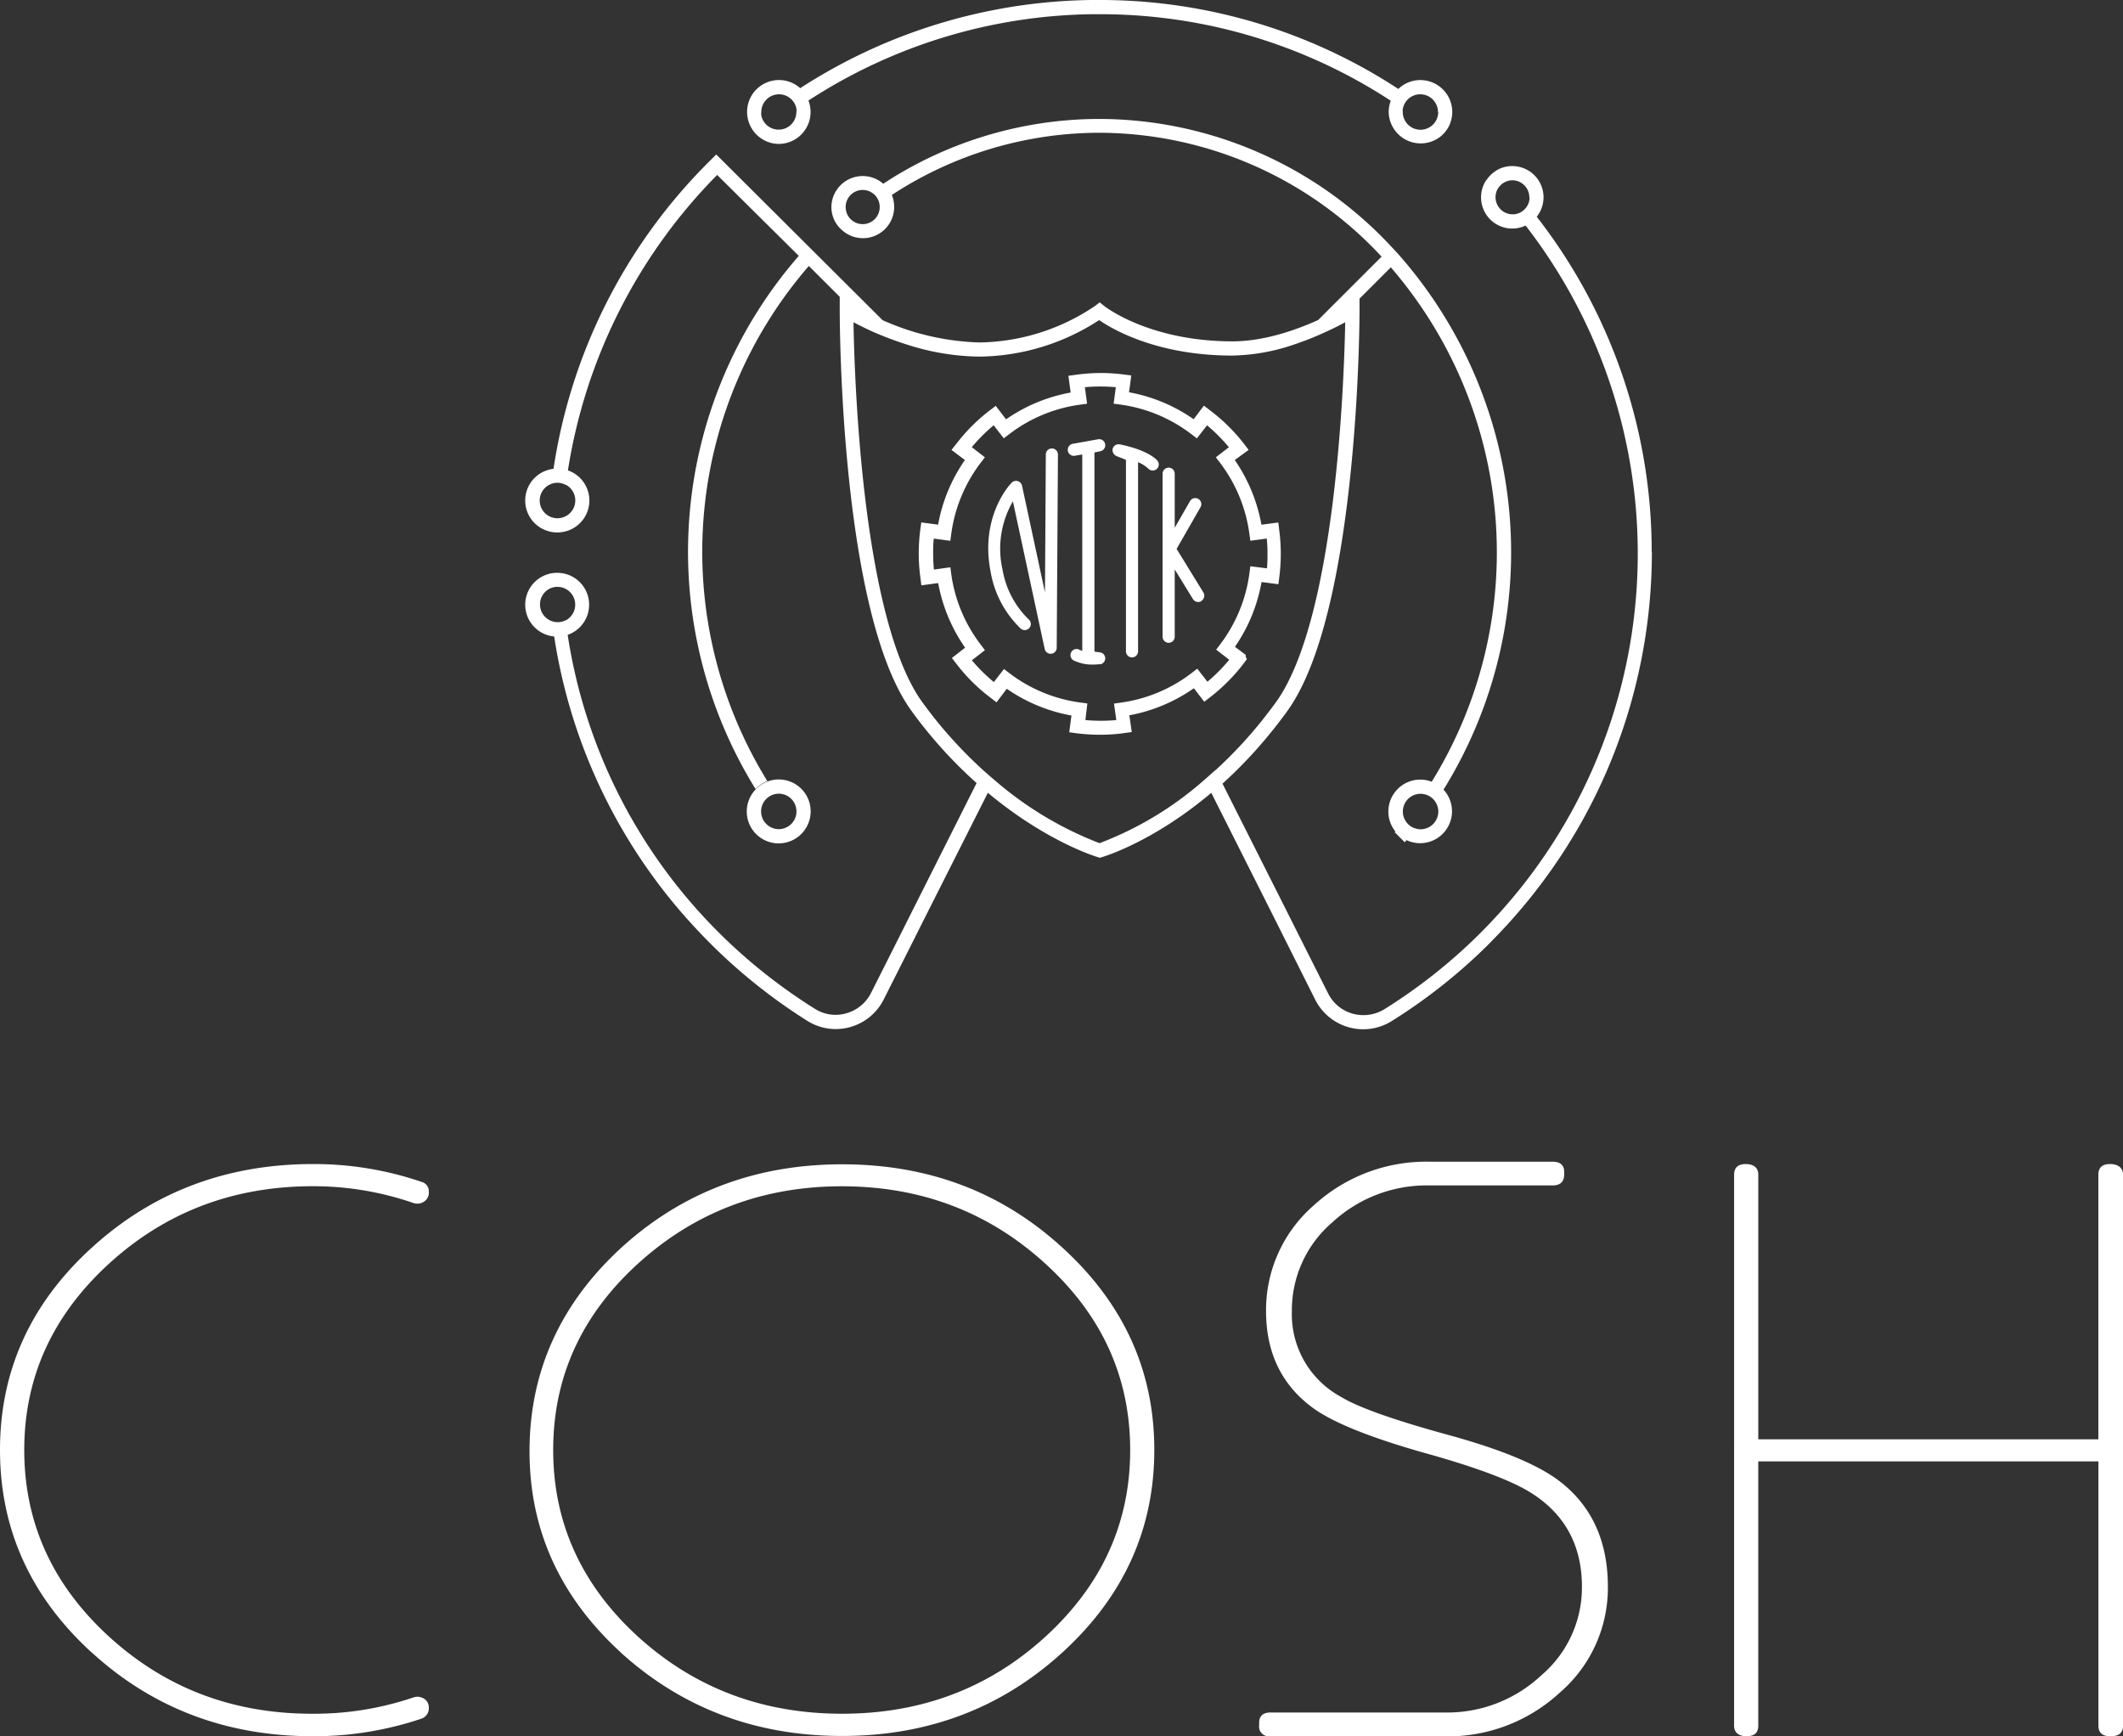 <svg xmlns="http://www.w3.org/2000/svg" viewBox="0 0 325.63 266.27"><rect x="0" y="0" width="325.63" height="266.27" fill="#333333" stroke="none"/><defs><style>.cls-1{fill:#fff;}</style></defs><title>logo2</title><g id="Layer_2" data-name="Layer 2"><g id="Layer_1-2" data-name="Layer 1"><path class="cls-1" d="M161.15,100.27a.94.94,0,0,1-.91-.74l-4.88-22.64a14.47,14.47,0,0,0-1.59,10.47,13.9,13.9,0,0,0,4,7.62.93.93,0,0,1-1.19,1.44,15.71,15.71,0,0,1-4.63-8.7c-1.7-8.53,3-13.49,3.23-13.7a.94.94,0,0,1,1.58.46l3.52,16.36.13-21.14a.93.93,0,0,1,.93-.93h0a.94.94,0,0,1,.93.94l-.19,29.63a.92.92,0,0,1-.83.92h-.1m13.41-.38v-29a5.34,5.34,0,0,1,1.58,1,.93.93,0,1,0,1.31-1.32c-1.61-1.61-5.29-2.34-5.71-2.41a.93.93,0,0,0-1.07.65,1,1,0,0,0,.55,1.13l1.48.59V99.89a.93.93,0,1,0,1.86,0m-5.87,2a.93.93,0,0,0,0-1.85l-.82-.1V69.39l.9-.19a.93.93,0,0,0-.35-1.83l-3.86.69a.93.93,0,1,0,.33,1.83L166,69.7V99.82c-.26-.09-.41-.17-.43-.17a.92.92,0,0,0-1.26.36.93.93,0,0,0,.36,1.27,6.59,6.59,0,0,0,3,.64,9.91,9.91,0,0,0,1.05-.07m11.46-4.2v-25a.93.93,0,0,0-1.86,0v25a.93.93,0,1,0,1.86,0m4.1-5.51a.94.94,0,0,0,.3-1.28l-4.11-6.68,3.67-6.4a.93.93,0,0,0-1.62-.92l-3.94,6.87a1,1,0,0,0,0,1l4.4,7.15a1,1,0,0,0,.8.45,1,1,0,0,0,.49-.14M109.93,23.66l-1.54,1.54c.51-.53,1-1,1.54-1.54m41.58,97.94L141.22,142l-1,2-4.67,9.27a8.24,8.24,0,0,1-5.14,4.24,8.38,8.38,0,0,1-2.22.31,8.24,8.24,0,0,1-4.33-1.24A85.41,85.41,0,0,1,109.26,145c-.51-.52-1-1-1.52-1.55A84.19,84.19,0,0,1,85,97.61,4.89,4.89,0,0,1,84,88.07a4.69,4.69,0,0,1,1.46-.22,4.36,4.36,0,0,1,.72.05,4.89,4.89,0,0,1,.89,9.46A81.79,81.79,0,0,0,109.25,142c.5.52,1,1,1.53,1.54A84.2,84.2,0,0,0,125,154.72a5.9,5.9,0,0,0,4.81.68,6.06,6.06,0,0,0,3.79-3.12l4.71-9.35,1-2,10.49-20.85c.57.52,1.14,1,1.7,1.47M86.8,95.13a2.73,2.73,0,0,0-.47-5A2.83,2.83,0,0,0,85.5,90a2.69,2.69,0,0,0-1.33.35,2.72,2.72,0,0,0,2.63,4.76m128.93,33.74a4.15,4.15,0,0,1-.27.32l-1.54-1.54a1.71,1.71,0,0,0,.11-.14,4.88,4.88,0,0,0,1.7,1.36m-91.39-4.41a4.88,4.88,0,0,1-1.07,3.05,4.81,4.81,0,0,1-1.7,1.36h0a4.89,4.89,0,0,1-5.68-7.77,4.84,4.84,0,0,1,3.56-1.54,4.89,4.89,0,0,1,4.89,4.9m-2.18,0a2.71,2.71,0,0,0-2.71-2.72,2.76,2.76,0,0,0-.51.05,2.72,2.72,0,0,0,.51,5.39,2.39,2.39,0,0,0,.66-.09,2.7,2.7,0,0,0,1.73-1.34,2.65,2.65,0,0,0,.32-1.29M222.75,17.18a5,5,0,0,1-.51,2.17A5,5,0,0,1,220.87,21,4.91,4.91,0,0,1,213,17.18a5,5,0,0,1,.32-1.73A81.33,81.33,0,0,0,168.64,2.18H167.4A81.64,81.64,0,0,0,124,15.42a4.89,4.89,0,0,1-4.56,6.65,4.83,4.83,0,0,1-3-1.07,4.91,4.91,0,0,1-1.85-3.82,4.89,4.89,0,0,1,8.15-3.66A84.08,84.08,0,0,1,167.37,0h1.27a83.46,83.46,0,0,1,45.84,13.64,4.84,4.84,0,0,1,3.37-1.36,4.9,4.9,0,0,1,4.9,4.9m-100.59,0a2.81,2.81,0,0,0,0-.5,2.71,2.71,0,0,0-1.34-1.87,2.64,2.64,0,0,0-1.33-.35,2.72,2.72,0,0,0-2.72,2.72,2.5,2.5,0,0,0,0,.55,2.72,2.72,0,0,0,5.38-.55m98.41,0a2.72,2.72,0,0,0-2.72-2.72,2.66,2.66,0,0,0-1.48.44,2.73,2.73,0,0,0-1.2,1.83,2.28,2.28,0,0,0,0,.45,2.72,2.72,0,0,0,2.72,2.72,2.69,2.69,0,0,0,1.23-.3,2.64,2.64,0,0,0,1.38-1.68,2.55,2.55,0,0,0,.11-.74m9,8.94L228,27.62a4.63,4.63,0,0,1,1.58-1.5m23.79,58.56a85.05,85.05,0,0,1-2.79,21.58,84.09,84.09,0,0,1-8.16,20.09,85.26,85.26,0,0,1-12.72,17.05L228.14,145a84.91,84.91,0,0,1-14.64,11.57,8.24,8.24,0,0,1-11.77-3.26L197.06,144l-1-2-10.27-20.41c-8.87,7.48-16.35,9.74-16.8,9.87l-.31.09-.3-.1c-.45-.13-8-2.47-16.89-9.89-.56-.46-1.13-.95-1.7-1.47a69.67,69.67,0,0,1-7.63-8c-.45-.55-.91-1.13-1.36-1.72s-.67-.9-1-1.36c-10.91-15-11-59.6-11-61.49v-2h0l-4.74-4.73a66.93,66.93,0,0,0-6.36,79,5,5,0,0,0-1.81,1.22,69.1,69.1,0,0,1,6.63-81.77L110,26.83A82.6,82.6,0,0,0,87.11,72.14a4.89,4.89,0,0,1-.9,9.46,4.17,4.17,0,0,1-.71.06A4.81,4.81,0,0,1,84,81.43a4.89,4.89,0,0,1,.9-9.53,84,84,0,0,1,23.42-46.67l0,0,1.54-1.54L135.37,49.1a39,39,0,0,0,14.87,3.42A32.39,32.39,0,0,0,168,46.89l.68-.52.66.54c.07.05,6.86,5.44,19.71,5.44,4.79,0,9.68-1.71,13.13-3.27l9.73-9.72a59.23,59.23,0,0,0-43.22-19,58.17,58.17,0,0,0-31.9,9.54,4.87,4.87,0,0,1,.36,1.84,4.79,4.79,0,0,1-7.73,3.78A4.92,4.92,0,0,1,128,33.83a4.86,4.86,0,0,1-.48-2.09A4.8,4.8,0,0,1,132.32,27a4.74,4.74,0,0,1,3.15,1.18,60.46,60.46,0,0,1,33.18-9.94A61.36,61.36,0,0,1,213.4,37.82c.5.53,1,1.06,1.47,1.61a69.06,69.06,0,0,1,6.54,81.67,4.89,4.89,0,1,1-7.38,6.41,4.81,4.81,0,0,1-1.08-3.05,4.9,4.9,0,0,1,4.9-4.9,4.82,4.82,0,0,1,1.75.33A66.91,66.91,0,0,0,213.33,41l-4.8,4.8v1.78c0,1.89-.2,46.45-11.09,61.48-.3.42-.6.83-.91,1.23-.44.59-.89,1.17-1.35,1.73a69.48,69.48,0,0,1-7.67,8.16L198,141l1,2,4.71,9.35a6,6,0,0,0,3.77,3.11,6.17,6.17,0,0,0,4.9-.71,83.33,83.33,0,0,0,14.27-11.25c.52-.51,1-1,1.53-1.55A82.18,82.18,0,0,0,234,34.59a4.78,4.78,0,0,1-6.83-4.33,4.67,4.67,0,0,1,.8-2.64l1.58-1.5a4.7,4.7,0,0,1,2.41-.65,4.79,4.79,0,0,1,3.75,7.77,83.6,83.6,0,0,1,17.63,51.44M234.57,30.26A2.61,2.61,0,0,0,232,27.65a2.41,2.41,0,0,0-.85.14,2.67,2.67,0,0,0-1.58,1.49A2.63,2.63,0,0,0,232,32.87a2.43,2.43,0,0,0,.61-.07,2.6,2.6,0,0,0,1.71-1.35,2.49,2.49,0,0,0,.29-1.19m-14,94.2a2.73,2.73,0,0,0-2.2-2.67,3,3,0,0,0-.52-.05,2.72,2.72,0,0,0-2.72,2.72,2.6,2.6,0,0,0,.34,1.3,2.66,2.66,0,0,0,1.72,1.33,2.39,2.39,0,0,0,.66.09,2.72,2.72,0,0,0,2.72-2.72M134.93,31.74a2.58,2.58,0,0,0-1.38-2.3,2.55,2.55,0,0,0-1.23-.31,2.61,2.61,0,0,0-2.61,2.61,2.72,2.72,0,0,0,.06.58,2.61,2.61,0,0,0,5.16-.58M86.8,74.38a2.68,2.68,0,0,0-2.19-.19,2.72,2.72,0,0,0-.46,4.93,2.7,2.7,0,0,0,1.35.36,2.81,2.81,0,0,0,.82-.13,2.72,2.72,0,0,0,.48-5m99.68,43.73a68.17,68.17,0,0,0,7.16-7.67l1.34-1.73.7-.95c9.24-12.77,10.49-49.51,10.65-58.31-.77.42-1.78.94-3,1.49a47,47,0,0,1-5.06,2A30.68,30.68,0,0,1,189,54.53c-11.47,0-18.32-4-20.41-5.44a34.2,34.2,0,0,1-18.36,5.6,37.26,37.26,0,0,1-11.13-1.85,50.72,50.72,0,0,1-5-1.87c-1.29-.57-2.37-1.12-3.19-1.55.15,8.76,1.33,45.61,10.6,58.33l.81,1.09c.45.59.9,1.17,1.35,1.73a68.51,68.51,0,0,0,7.11,7.53c.56.51,1.13,1,1.69,1.47a54.28,54.28,0,0,0,16.18,9.74,52.3,52.3,0,0,0,16.08-9.71c.56-.48,1.12-1,1.69-1.49m-14.26-5.65,1.43-.19-.37-2.57a25.23,25.23,0,0,0,9.9-4.15l1.59,2.07.87-.67a28.25,28.25,0,0,0,5.27-5.32l.4-.54-.18-.37v-.29l-1.65-1.24a25.25,25.25,0,0,0,4.08-9.93l2.58.34.14-1.08a28.69,28.69,0,0,0,.23-3.58,27.89,27.89,0,0,0-.23-3.56l-.15-1.25-2.59.34a25.25,25.25,0,0,0-4.09-9.92L191.52,69l-.66-.87a27.83,27.83,0,0,0-5-5l-1.2-.92-1.58,2.08a25.1,25.1,0,0,0-9.91-4.13l.35-2.58-1.08-.14a27.6,27.6,0,0,0-7.15,0l-1.42.19.35,2.57a25.18,25.18,0,0,0-9.91,4.11l-1.58-2.07-.87.66a27.59,27.59,0,0,0-4.74,4.61L145.94,69,148,70.55a25.13,25.13,0,0,0-4.11,9.91l-2.58-.34-.15,1.08a28.27,28.27,0,0,0-.24,3.67,26.72,26.72,0,0,0,.22,3.47l.18,1.43,2.58-.35a25.27,25.27,0,0,0,4.13,9.91L146,100.91l.67.86a27.16,27.16,0,0,0,4.61,4.73l1.57,1.21,1.57-2.08a25.15,25.15,0,0,0,9.92,4.1L164,112.3l1.08.15a29.65,29.65,0,0,0,3.64.23,27.68,27.68,0,0,0,3.51-.22m-5.45-4.58-1.08-.14a23,23,0,0,1-10.85-4.48l-.86-.66-1.55,2a25.32,25.32,0,0,1-3.37-3.34l2-1.55-.66-.87a23,23,0,0,1-4.51-10.83L145.77,87l-2.53.35c-.07-.81-.11-1.63-.11-2.45s0-1.53.1-2.3l2.53.34.15-1.08A23,23,0,0,1,150.4,71l.66-.87-2-1.55a25.94,25.94,0,0,1,3.35-3.36l1.55,2,.87-.66a22.9,22.9,0,0,1,10.84-4.5l1.07-.15-.34-2.53a26.91,26.91,0,0,1,4.75,0l-.34,2.53,1.07.14a23.1,23.1,0,0,1,10.84,4.52l.86.66,1.56-2a25.94,25.94,0,0,1,3.35,3.36l-2,1.54.66.87a23,23,0,0,1,4.48,10.85l.15,1.08,2.52-.34a23.16,23.16,0,0,1,.11,2.36c0,.73,0,1.48-.09,2.21l-2.54-.32-.14,1.07a23,23,0,0,1-4.45,10.86l-.65.86,2,1.55a25.33,25.33,0,0,1-3.34,3.37l-1.56-2-.87.67a22.93,22.93,0,0,1-10.82,4.53l-1.08.15.35,2.53a25.87,25.87,0,0,1-4.74,0ZM14.05,253.42Q0,240.57,0,222.37t14.05-31Q28.11,178.53,48,178.52a50.89,50.89,0,0,1,16.64,2.73,1.47,1.47,0,0,1,1.13,1.52,1.6,1.6,0,0,1-.73,1.51,1.74,1.74,0,0,1-1,.31,1.93,1.93,0,0,1-.73-.13A47.05,47.05,0,0,0,48,181.92q-18.28,0-31.28,11.88t-13,28.57q0,16.74,13,28.62T48,262.82a47.27,47.27,0,0,0,15.38-2.49,2.44,2.44,0,0,1,.66-.12,2.07,2.07,0,0,1,1,.3,1.55,1.55,0,0,1,.73,1.34,1.68,1.68,0,0,1-1.2,1.75A51.68,51.68,0,0,1,48,266.27q-19.87,0-33.93-12.85m81.15,0q-14.06-12.85-14-31t14-31q14.05-12.85,33.93-12.86T163,191.38q14.06,12.85,14.05,31t-14.05,31q-14.06,12.86-33.87,12.85T95.2,253.42m2.65-59.62q-13,11.83-13,28.57t13,28.62q13,11.82,31.28,11.83T160.35,251q13-11.88,13-28.62t-13-28.57q-13-11.88-31.22-11.88T97.85,193.8m97,72.47a1.5,1.5,0,0,1-1.72-1.69v-.37c0-1,.57-1.58,1.72-1.58h26.71a21.1,21.1,0,0,0,14.85-5.7,17.68,17.68,0,0,0,6.23-13.58q0-9.34-7.56-14.25-4.44-2.91-16.7-6.31-11.94-3.39-16.64-6.61-7.54-5.27-7.55-15.1a21.26,21.26,0,0,1,7.35-16.25,25.52,25.52,0,0,1,17.77-6.67h18.82c1.19,0,1.79.52,1.79,1.58v.36c0,1.13-.6,1.7-1.79,1.7H219.3a21.31,21.31,0,0,0-14.92,5.64,17.74,17.74,0,0,0-6.23,13.64,14.41,14.41,0,0,0,7.56,13.16q4,2.43,16.64,5.88Q234.08,223.35,239,227q7.62,5.7,7.62,16.37a21.18,21.18,0,0,1-7.35,16.19,25.31,25.31,0,0,1-17.7,6.73Zm128.8,0c-1.19,0-1.79-.54-1.79-1.63V224.12H269.69v40.52c0,1.09-.59,1.63-1.79,1.63s-1.92-.54-1.92-1.63V180.16c0-1.09.6-1.64,1.79-1.64s1.92.55,1.92,1.64v40.57h52.16V180.16c0-1.09.6-1.64,1.79-1.64s2,.55,2,1.64v84.48c0,1.09-.62,1.63-1.86,1.63Z"/></g></g></svg>